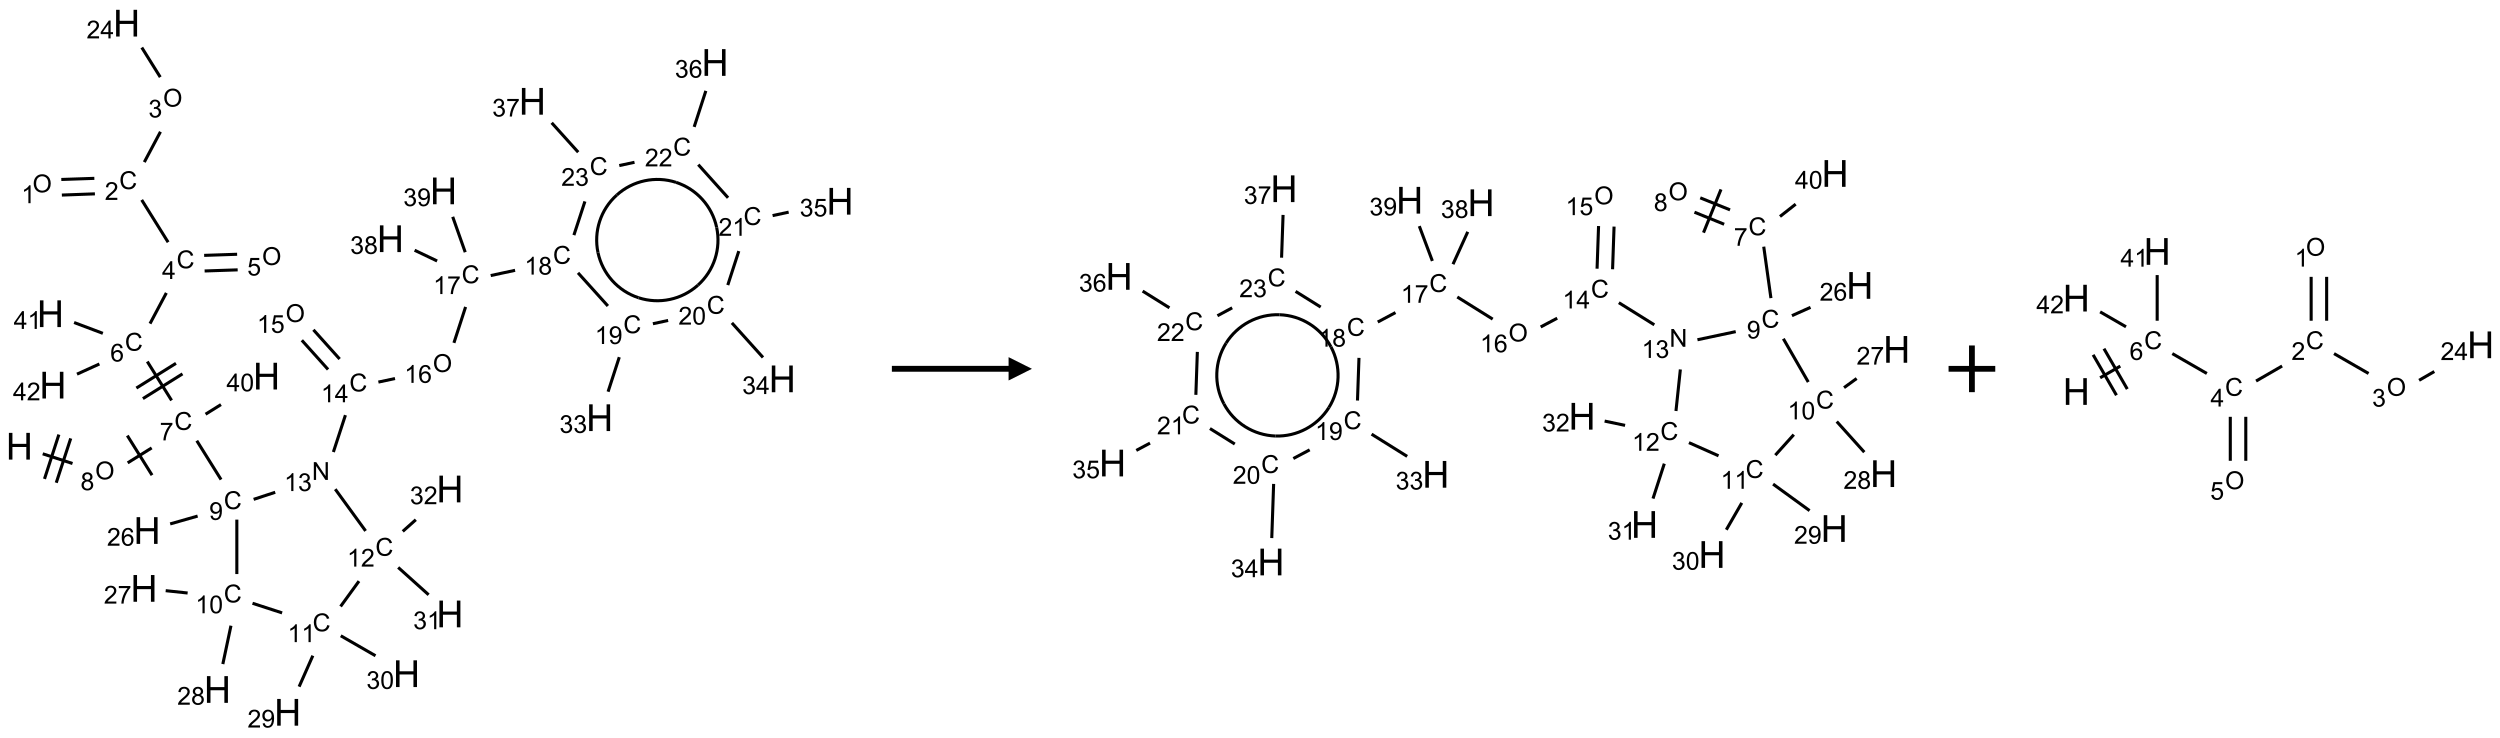 <?xml version="1.0" encoding="UTF-8"?>
<svg xmlns="http://www.w3.org/2000/svg" xmlns:xlink="http://www.w3.org/1999/xlink" width="1071" height="316" viewBox="0 0 1071 316">
<defs>
<g>
<g id="glyph-0-0">
<path d="M 2 0 L 2 -10 L 10 -10 L 10 0 Z M 2.25 -0.25 L 9.75 -0.25 L 9.75 -9.75 L 2.25 -9.75 Z M 2.25 -0.25 "/>
</g>
<g id="glyph-0-1">
<path d="M 1.281 0 L 1.281 -11.453 L 2.797 -11.453 L 2.797 -6.75 L 8.75 -6.75 L 8.75 -11.453 L 10.266 -11.453 L 10.266 0 L 8.75 0 L 8.75 -5.398 L 2.797 -5.398 L 2.797 0 Z M 1.281 0 "/>
</g>
<g id="glyph-1-0">
<path d="M 1.332 0 L 1.332 -6.668 L 6.668 -6.668 L 6.668 0 Z M 1.5 -0.168 L 6.5 -0.168 L 6.5 -6.5 L 1.5 -6.5 Z M 1.5 -0.168 "/>
</g>
<g id="glyph-1-1">
<path d="M 0.516 -3.719 C 0.516 -4.984 0.855 -5.977 1.535 -6.695 C 2.215 -7.414 3.094 -7.77 4.172 -7.77 C 4.875 -7.77 5.512 -7.602 6.078 -7.266 C 6.645 -6.93 7.074 -6.461 7.371 -5.855 C 7.668 -5.254 7.816 -4.57 7.816 -3.809 C 7.816 -3.035 7.66 -2.34 7.348 -1.73 C 7.035 -1.117 6.594 -0.656 6.02 -0.34 C 5.449 -0.027 4.828 0.129 4.168 0.129 C 3.449 0.129 2.805 -0.043 2.238 -0.391 C 1.672 -0.738 1.246 -1.211 0.953 -1.812 C 0.66 -2.414 0.516 -3.047 0.516 -3.719 Z M 1.559 -3.703 C 1.559 -2.781 1.805 -2.059 2.301 -1.527 C 2.793 -1 3.414 -0.734 4.16 -0.734 C 4.922 -0.734 5.547 -1 6.039 -1.535 C 6.531 -2.07 6.777 -2.828 6.777 -3.812 C 6.777 -4.434 6.672 -4.977 6.461 -5.441 C 6.25 -5.902 5.945 -6.262 5.539 -6.52 C 5.133 -6.773 4.68 -6.902 4.176 -6.902 C 3.461 -6.902 2.848 -6.656 2.332 -6.164 C 1.816 -5.672 1.559 -4.852 1.559 -3.703 Z M 1.559 -3.703 "/>
</g>
<g id="glyph-1-2">
<path d="M 1.887 -4.141 C 1.496 -4.281 1.207 -4.484 1.02 -4.75 C 0.832 -5.016 0.738 -5.328 0.738 -5.699 C 0.738 -6.254 0.938 -6.719 1.34 -7.098 C 1.738 -7.477 2.27 -7.668 2.934 -7.668 C 3.598 -7.668 4.137 -7.473 4.543 -7.086 C 4.949 -6.699 5.152 -6.227 5.152 -5.672 C 5.152 -5.316 5.059 -5.008 4.871 -4.746 C 4.688 -4.484 4.406 -4.281 4.027 -4.141 C 4.496 -3.988 4.852 -3.742 5.098 -3.402 C 5.34 -3.062 5.465 -2.656 5.465 -2.184 C 5.465 -1.531 5.234 -0.98 4.77 -0.535 C 4.309 -0.09 3.703 0.129 2.949 0.129 C 2.195 0.129 1.586 -0.094 1.125 -0.539 C 0.664 -0.984 0.434 -1.543 0.434 -2.207 C 0.434 -2.703 0.559 -3.121 0.809 -3.457 C 1.062 -3.793 1.422 -4.02 1.887 -4.141 Z M 1.699 -5.73 C 1.699 -5.367 1.812 -5.074 2.047 -4.844 C 2.281 -4.613 2.582 -4.5 2.953 -4.5 C 3.312 -4.5 3.609 -4.613 3.84 -4.84 C 4.07 -5.066 4.188 -5.348 4.188 -5.676 C 4.188 -6.02 4.07 -6.309 3.832 -6.543 C 3.594 -6.777 3.297 -6.895 2.941 -6.895 C 2.586 -6.895 2.289 -6.781 2.051 -6.551 C 1.816 -6.324 1.699 -6.047 1.699 -5.73 Z M 1.395 -2.203 C 1.395 -1.938 1.461 -1.676 1.586 -1.426 C 1.711 -1.176 1.902 -0.984 2.152 -0.848 C 2.402 -0.711 2.672 -0.641 2.957 -0.641 C 3.406 -0.641 3.777 -0.785 4.066 -1.074 C 4.359 -1.363 4.504 -1.727 4.504 -2.172 C 4.504 -2.625 4.355 -2.996 4.055 -3.293 C 3.754 -3.586 3.379 -3.734 2.926 -3.734 C 2.484 -3.734 2.121 -3.59 1.832 -3.297 C 1.543 -3.004 1.395 -2.641 1.395 -2.203 Z M 1.395 -2.203 "/>
</g>
<g id="glyph-1-3">
<path d="M 6.27 -2.676 L 7.281 -2.422 C 7.07 -1.594 6.688 -0.961 6.137 -0.523 C 5.586 -0.086 4.914 0.129 4.121 0.129 C 3.297 0.129 2.629 -0.039 2.113 -0.371 C 1.598 -0.707 1.203 -1.191 0.934 -1.828 C 0.664 -2.465 0.531 -3.145 0.531 -3.875 C 0.531 -4.672 0.684 -5.363 0.988 -5.957 C 1.293 -6.547 1.723 -6.996 2.285 -7.305 C 2.844 -7.613 3.461 -7.766 4.137 -7.766 C 4.898 -7.766 5.543 -7.57 6.062 -7.184 C 6.582 -6.793 6.945 -6.246 7.152 -5.543 L 6.156 -5.309 C 5.98 -5.863 5.723 -6.266 5.387 -6.52 C 5.051 -6.773 4.625 -6.902 4.113 -6.902 C 3.527 -6.902 3.039 -6.762 2.645 -6.48 C 2.25 -6.199 1.973 -5.82 1.812 -5.348 C 1.652 -4.871 1.574 -4.383 1.574 -3.879 C 1.574 -3.23 1.668 -2.664 1.855 -2.18 C 2.047 -1.695 2.34 -1.332 2.738 -1.094 C 3.137 -0.855 3.57 -0.734 4.035 -0.734 C 4.602 -0.734 5.082 -0.898 5.473 -1.223 C 5.867 -1.551 6.133 -2.035 6.27 -2.676 Z M 6.27 -2.676 "/>
</g>
<g id="glyph-1-4">
<path d="M 0.504 -6.637 L 0.504 -7.535 L 5.449 -7.535 L 5.449 -6.809 C 4.961 -6.289 4.48 -5.602 4.004 -4.746 C 3.527 -3.887 3.156 -3.004 2.895 -2.098 C 2.707 -1.461 2.59 -0.762 2.535 0 L 1.574 0 C 1.582 -0.602 1.703 -1.328 1.926 -2.176 C 2.152 -3.027 2.477 -3.848 2.898 -4.637 C 3.32 -5.426 3.77 -6.094 4.246 -6.637 Z M 0.504 -6.637 "/>
</g>
<g id="glyph-1-5">
<path d="M 5.309 -5.766 L 4.375 -5.691 C 4.293 -6.059 4.172 -6.328 4.02 -6.496 C 3.766 -6.762 3.453 -6.895 3.082 -6.895 C 2.785 -6.895 2.523 -6.812 2.297 -6.645 C 2 -6.43 1.77 -6.117 1.598 -5.703 C 1.43 -5.289 1.34 -4.703 1.332 -3.938 C 1.559 -4.281 1.836 -4.535 2.16 -4.703 C 2.488 -4.871 2.828 -4.953 3.188 -4.953 C 3.812 -4.953 4.344 -4.723 4.785 -4.262 C 5.223 -3.801 5.441 -3.207 5.441 -2.48 C 5.441 -2 5.34 -1.555 5.133 -1.145 C 4.926 -0.73 4.641 -0.418 4.281 -0.199 C 3.922 0.02 3.512 0.129 3.051 0.129 C 2.27 0.129 1.633 -0.156 1.141 -0.73 C 0.648 -1.305 0.402 -2.254 0.402 -3.574 C 0.402 -5.051 0.672 -6.121 1.219 -6.793 C 1.695 -7.375 2.336 -7.668 3.141 -7.668 C 3.742 -7.668 4.234 -7.5 4.617 -7.16 C 5 -6.824 5.23 -6.359 5.309 -5.766 Z M 1.48 -2.473 C 1.48 -2.152 1.547 -1.844 1.684 -1.547 C 1.82 -1.25 2.016 -1.027 2.262 -0.871 C 2.508 -0.719 2.766 -0.641 3.035 -0.641 C 3.434 -0.641 3.773 -0.801 4.059 -1.121 C 4.344 -1.441 4.484 -1.875 4.484 -2.422 C 4.484 -2.949 4.344 -3.367 4.062 -3.668 C 3.781 -3.973 3.426 -4.125 3 -4.125 C 2.578 -4.125 2.219 -3.973 1.922 -3.668 C 1.625 -3.363 1.48 -2.969 1.48 -2.473 Z M 1.48 -2.473 "/>
</g>
<g id="glyph-1-6">
<path d="M 3.449 0 L 3.449 -1.828 L 0.137 -1.828 L 0.137 -2.688 L 3.621 -7.637 L 4.387 -7.637 L 4.387 -2.688 L 5.418 -2.688 L 5.418 -1.828 L 4.387 -1.828 L 4.387 0 Z M 3.449 -2.688 L 3.449 -6.129 L 1.059 -2.688 Z M 3.449 -2.688 "/>
</g>
<g id="glyph-1-7">
<path d="M 5.371 -0.902 L 5.371 0 L 0.324 0 C 0.316 -0.227 0.352 -0.441 0.434 -0.652 C 0.562 -0.996 0.766 -1.332 1.051 -1.668 C 1.332 -2 1.742 -2.387 2.277 -2.824 C 3.105 -3.504 3.668 -4.043 3.957 -4.441 C 4.25 -4.84 4.395 -5.215 4.395 -5.566 C 4.395 -5.938 4.262 -6.254 3.996 -6.508 C 3.73 -6.762 3.387 -6.891 2.957 -6.891 C 2.508 -6.891 2.145 -6.754 1.875 -6.484 C 1.605 -6.215 1.469 -5.84 1.465 -5.359 L 0.5 -5.457 C 0.566 -6.176 0.812 -6.727 1.246 -7.102 C 1.676 -7.477 2.254 -7.668 2.98 -7.668 C 3.711 -7.668 4.293 -7.465 4.719 -7.059 C 5.145 -6.652 5.359 -6.148 5.359 -5.547 C 5.359 -5.242 5.297 -4.941 5.172 -4.645 C 5.047 -4.352 4.84 -4.039 4.551 -3.715 C 4.262 -3.387 3.777 -2.938 3.105 -2.371 C 2.543 -1.898 2.18 -1.578 2.02 -1.41 C 1.859 -1.242 1.73 -1.07 1.625 -0.902 Z M 5.371 -0.902 "/>
</g>
<g id="glyph-1-8">
<path d="M 3.973 0 L 3.035 0 L 3.035 -5.973 C 2.809 -5.758 2.516 -5.543 2.148 -5.328 C 1.781 -5.113 1.453 -4.953 1.16 -4.844 L 1.16 -5.75 C 1.684 -5.996 2.145 -6.297 2.535 -6.645 C 2.93 -6.996 3.207 -7.336 3.371 -7.668 L 3.973 -7.668 Z M 3.973 0 "/>
</g>
<g id="glyph-1-9">
<path d="M 0.449 -2.016 L 1.387 -2.141 C 1.492 -1.609 1.676 -1.227 1.934 -0.992 C 2.191 -0.758 2.508 -0.641 2.879 -0.641 C 3.32 -0.641 3.695 -0.793 3.996 -1.098 C 4.301 -1.402 4.453 -1.781 4.453 -2.234 C 4.453 -2.664 4.312 -3.02 4.031 -3.301 C 3.75 -3.578 3.391 -3.719 2.957 -3.719 C 2.781 -3.719 2.562 -3.684 2.297 -3.613 L 2.402 -4.438 C 2.465 -4.43 2.516 -4.426 2.551 -4.426 C 2.949 -4.426 3.312 -4.531 3.629 -4.738 C 3.949 -4.949 4.109 -5.27 4.109 -5.703 C 4.109 -6.047 3.992 -6.332 3.762 -6.559 C 3.527 -6.785 3.227 -6.895 2.859 -6.895 C 2.496 -6.895 2.191 -6.781 1.949 -6.551 C 1.707 -6.324 1.547 -5.98 1.48 -5.52 L 0.543 -5.688 C 0.656 -6.316 0.918 -6.805 1.324 -7.148 C 1.73 -7.492 2.234 -7.668 2.84 -7.668 C 3.254 -7.668 3.641 -7.578 3.988 -7.398 C 4.34 -7.219 4.609 -6.977 4.793 -6.668 C 4.98 -6.359 5.074 -6.031 5.074 -5.684 C 5.074 -5.352 4.984 -5.051 4.809 -4.781 C 4.629 -4.512 4.367 -4.297 4.02 -4.137 C 4.473 -4.031 4.824 -3.816 5.074 -3.488 C 5.324 -3.16 5.449 -2.75 5.449 -2.254 C 5.449 -1.59 5.203 -1.023 4.719 -0.559 C 4.234 -0.098 3.617 0.137 2.875 0.137 C 2.203 0.137 1.648 -0.062 1.207 -0.465 C 0.762 -0.863 0.512 -1.379 0.449 -2.016 Z M 0.449 -2.016 "/>
</g>
<g id="glyph-1-10">
<path d="M 0.441 -2 L 1.426 -2.082 C 1.5 -1.605 1.668 -1.242 1.934 -1.004 C 2.199 -0.762 2.52 -0.641 2.895 -0.641 C 3.348 -0.641 3.73 -0.812 4.043 -1.152 C 4.355 -1.492 4.512 -1.941 4.512 -2.504 C 4.512 -3.039 4.359 -3.461 4.059 -3.77 C 3.758 -4.078 3.367 -4.234 2.879 -4.234 C 2.578 -4.234 2.305 -4.164 2.062 -4.027 C 1.82 -3.891 1.629 -3.715 1.488 -3.496 L 0.609 -3.609 L 1.348 -7.531 L 5.145 -7.531 L 5.145 -6.637 L 2.098 -6.637 L 1.688 -4.582 C 2.145 -4.902 2.625 -5.062 3.129 -5.062 C 3.797 -5.062 4.359 -4.832 4.816 -4.371 C 5.277 -3.91 5.504 -3.312 5.504 -2.59 C 5.504 -1.898 5.305 -1.301 4.902 -0.797 C 4.41 -0.18 3.742 0.129 2.895 0.129 C 2.199 0.129 1.633 -0.062 1.195 -0.453 C 0.758 -0.844 0.504 -1.359 0.441 -2 Z M 0.441 -2 "/>
</g>
<g id="glyph-1-11">
<path d="M 0.582 -1.766 L 1.484 -1.848 C 1.562 -1.426 1.707 -1.117 1.922 -0.926 C 2.137 -0.734 2.414 -0.641 2.75 -0.641 C 3.039 -0.641 3.289 -0.707 3.508 -0.84 C 3.727 -0.973 3.902 -1.148 4.043 -1.367 C 4.18 -1.586 4.297 -1.887 4.391 -2.262 C 4.484 -2.637 4.531 -3.016 4.531 -3.406 C 4.531 -3.449 4.531 -3.512 4.527 -3.594 C 4.34 -3.297 4.082 -3.055 3.758 -2.867 C 3.434 -2.68 3.082 -2.59 2.703 -2.59 C 2.07 -2.59 1.535 -2.816 1.098 -3.277 C 0.66 -3.734 0.441 -4.34 0.441 -5.09 C 0.441 -5.863 0.672 -6.484 1.129 -6.957 C 1.586 -7.43 2.156 -7.668 2.844 -7.668 C 3.34 -7.668 3.793 -7.531 4.207 -7.266 C 4.617 -7 4.93 -6.617 5.145 -6.121 C 5.355 -5.629 5.465 -4.91 5.465 -3.973 C 5.465 -2.996 5.359 -2.223 5.145 -1.645 C 4.934 -1.066 4.617 -0.625 4.199 -0.324 C 3.781 -0.02 3.293 0.129 2.73 0.129 C 2.133 0.129 1.645 -0.035 1.266 -0.367 C 0.887 -0.699 0.66 -1.164 0.582 -1.766 Z M 4.422 -5.137 C 4.422 -5.676 4.277 -6.102 3.992 -6.418 C 3.707 -6.734 3.359 -6.891 2.957 -6.891 C 2.543 -6.891 2.18 -6.719 1.871 -6.379 C 1.562 -6.039 1.406 -5.598 1.406 -5.059 C 1.406 -4.57 1.555 -4.176 1.848 -3.871 C 2.141 -3.566 2.5 -3.418 2.934 -3.418 C 3.367 -3.418 3.723 -3.57 4.004 -3.871 C 4.281 -4.176 4.422 -4.598 4.422 -5.137 Z M 4.422 -5.137 "/>
</g>
<g id="glyph-1-12">
<path d="M 0.441 -3.766 C 0.441 -4.668 0.535 -5.395 0.723 -5.945 C 0.906 -6.496 1.184 -6.922 1.551 -7.219 C 1.918 -7.516 2.375 -7.668 2.934 -7.668 C 3.344 -7.668 3.703 -7.586 4.012 -7.418 C 4.32 -7.254 4.574 -7.016 4.777 -6.707 C 4.977 -6.395 5.137 -6.016 5.25 -5.57 C 5.363 -5.125 5.422 -4.523 5.422 -3.766 C 5.422 -2.871 5.328 -2.148 5.145 -1.598 C 4.961 -1.047 4.688 -0.621 4.32 -0.32 C 3.953 -0.02 3.492 0.129 2.934 0.129 C 2.195 0.129 1.617 -0.133 1.199 -0.66 C 0.695 -1.297 0.441 -2.332 0.441 -3.766 Z M 1.406 -3.766 C 1.406 -2.512 1.555 -1.68 1.848 -1.262 C 2.141 -0.848 2.5 -0.641 2.934 -0.641 C 3.363 -0.641 3.727 -0.848 4.02 -1.266 C 4.312 -1.684 4.457 -2.516 4.457 -3.766 C 4.457 -5.023 4.312 -5.859 4.02 -6.27 C 3.727 -6.684 3.359 -6.891 2.922 -6.891 C 2.492 -6.891 2.148 -6.707 1.891 -6.344 C 1.566 -5.879 1.406 -5.02 1.406 -3.766 Z M 1.406 -3.766 "/>
</g>
<g id="glyph-1-13">
<path d="M 0.812 0 L 0.812 -7.637 L 1.848 -7.637 L 5.859 -1.641 L 5.859 -7.637 L 6.828 -7.637 L 6.828 0 L 5.793 0 L 1.781 -6 L 1.781 0 Z M 0.812 0 "/>
</g>
</g>
</defs>
<path fill="none" stroke-width="0.033" stroke-linecap="butt" stroke-linejoin="miter" stroke="rgb(0%, 0%, 0%)" stroke-opacity="1" stroke-miterlimit="10" d="M 0.25 4.612 L 0.569 4.716 " transform="matrix(40, 0, 0, 40, 8.301, 9.926)"/>
<path fill="none" stroke-width="0.033" stroke-linecap="butt" stroke-linejoin="miter" stroke="rgb(0%, 0%, 0%)" stroke-opacity="1" stroke-miterlimit="10" d="M 0.395 4.922 L 0.55 4.447 " transform="matrix(40, 0, 0, 40, 8.301, 9.926)"/>
<path fill="none" stroke-width="0.033" stroke-linecap="butt" stroke-linejoin="miter" stroke="rgb(0%, 0%, 0%)" stroke-opacity="1" stroke-miterlimit="10" d="M 0.269 4.881 L 0.423 4.406 " transform="matrix(40, 0, 0, 40, 8.301, 9.926)"/>
<path fill="none" stroke-width="0.033" stroke-linecap="butt" stroke-linejoin="miter" stroke="rgb(0%, 0%, 0%)" stroke-opacity="1" stroke-miterlimit="10" d="M 1.16 4.709 L 1.417 4.549 " transform="matrix(40, 0, 0, 40, 8.301, 9.926)"/>
<path fill="none" stroke-width="0.033" stroke-linecap="butt" stroke-linejoin="miter" stroke="rgb(0%, 0%, 0%)" stroke-opacity="1" stroke-miterlimit="10" d="M 1.421 4.841 L 1.156 4.417 " transform="matrix(40, 0, 0, 40, 8.301, 9.926)"/>
<path fill="none" stroke-width="0.033" stroke-linecap="butt" stroke-linejoin="miter" stroke="rgb(0%, 0%, 0%)" stroke-opacity="1" stroke-miterlimit="10" d="M 1.63 4.04 L 1.37 3.624 " transform="matrix(40, 0, 0, 40, 8.301, 9.926)"/>
<path fill="none" stroke-width="0.033" stroke-linecap="butt" stroke-linejoin="miter" stroke="rgb(0%, 0%, 0%)" stroke-opacity="1" stroke-miterlimit="10" d="M 1.677 3.643 L 1.253 3.908 " transform="matrix(40, 0, 0, 40, 8.301, 9.926)"/>
<path fill="none" stroke-width="0.033" stroke-linecap="butt" stroke-linejoin="miter" stroke="rgb(0%, 0%, 0%)" stroke-opacity="1" stroke-miterlimit="10" d="M 1.747 3.756 L 1.323 4.021 " transform="matrix(40, 0, 0, 40, 8.301, 9.926)"/>
<path fill="none" stroke-width="0.033" stroke-linecap="butt" stroke-linejoin="miter" stroke="rgb(0%, 0%, 0%)" stroke-opacity="1" stroke-miterlimit="10" d="M 1.399 3.218 L 1.574 2.889 " transform="matrix(40, 0, 0, 40, 8.301, 9.926)"/>
<path fill="none" stroke-width="0.033" stroke-linecap="butt" stroke-linejoin="miter" stroke="rgb(0%, 0%, 0%)" stroke-opacity="1" stroke-miterlimit="10" d="M 1.593 2.346 L 1.31 1.893 " transform="matrix(40, 0, 0, 40, 8.301, 9.926)"/>
<path fill="none" stroke-width="0.033" stroke-linecap="butt" stroke-linejoin="miter" stroke="rgb(0%, 0%, 0%)" stroke-opacity="1" stroke-miterlimit="10" d="M 0.803 1.662 L 0.449 1.674 " transform="matrix(40, 0, 0, 40, 8.301, 9.926)"/>
<path fill="none" stroke-width="0.033" stroke-linecap="butt" stroke-linejoin="miter" stroke="rgb(0%, 0%, 0%)" stroke-opacity="1" stroke-miterlimit="10" d="M 0.809 1.828 L 0.455 1.841 " transform="matrix(40, 0, 0, 40, 8.301, 9.926)"/>
<path fill="none" stroke-width="0.033" stroke-linecap="butt" stroke-linejoin="miter" stroke="rgb(0%, 0%, 0%)" stroke-opacity="1" stroke-miterlimit="10" d="M 1.338 1.488 L 1.511 1.163 " transform="matrix(40, 0, 0, 40, 8.301, 9.926)"/>
<path fill="none" stroke-width="0.033" stroke-linecap="butt" stroke-linejoin="miter" stroke="rgb(0%, 0%, 0%)" stroke-opacity="1" stroke-miterlimit="10" d="M 1.509 0.578 L 1.311 0.261 " transform="matrix(40, 0, 0, 40, 8.301, 9.926)"/>
<path fill="none" stroke-width="0.033" stroke-linecap="butt" stroke-linejoin="miter" stroke="rgb(0%, 0%, 0%)" stroke-opacity="1" stroke-miterlimit="10" d="M 1.984 2.654 L 2.338 2.642 " transform="matrix(40, 0, 0, 40, 8.301, 9.926)"/>
<path fill="none" stroke-width="0.033" stroke-linecap="butt" stroke-linejoin="miter" stroke="rgb(0%, 0%, 0%)" stroke-opacity="1" stroke-miterlimit="10" d="M 1.979 2.487 L 2.332 2.475 " transform="matrix(40, 0, 0, 40, 8.301, 9.926)"/>
<path fill="none" stroke-width="0.033" stroke-linecap="butt" stroke-linejoin="miter" stroke="rgb(0%, 0%, 0%)" stroke-opacity="1" stroke-miterlimit="10" d="M 0.894 3.322 L 0.586 3.206 " transform="matrix(40, 0, 0, 40, 8.301, 9.926)"/>
<path fill="none" stroke-width="0.033" stroke-linecap="butt" stroke-linejoin="miter" stroke="rgb(0%, 0%, 0%)" stroke-opacity="1" stroke-miterlimit="10" d="M 0.857 3.65 L 0.617 3.759 " transform="matrix(40, 0, 0, 40, 8.301, 9.926)"/>
<path fill="none" stroke-width="0.033" stroke-linecap="butt" stroke-linejoin="miter" stroke="rgb(0%, 0%, 0%)" stroke-opacity="1" stroke-miterlimit="10" d="M 1.9 4.472 L 2.16 4.888 " transform="matrix(40, 0, 0, 40, 8.301, 9.926)"/>
<path fill="none" stroke-width="0.033" stroke-linecap="butt" stroke-linejoin="miter" stroke="rgb(0%, 0%, 0%)" stroke-opacity="1" stroke-miterlimit="10" d="M 1.909 5.279 L 1.615 5.363 " transform="matrix(40, 0, 0, 40, 8.301, 9.926)"/>
<path fill="none" stroke-width="0.033" stroke-linecap="butt" stroke-linejoin="miter" stroke="rgb(0%, 0%, 0%)" stroke-opacity="1" stroke-miterlimit="10" d="M 2.329 5.317 L 2.329 5.9 " transform="matrix(40, 0, 0, 40, 8.301, 9.926)"/>
<path fill="none" stroke-width="0.033" stroke-linecap="butt" stroke-linejoin="miter" stroke="rgb(0%, 0%, 0%)" stroke-opacity="1" stroke-miterlimit="10" d="M 1.802 6.103 L 1.567 6.078 " transform="matrix(40, 0, 0, 40, 8.301, 9.926)"/>
<path fill="none" stroke-width="0.033" stroke-linecap="butt" stroke-linejoin="miter" stroke="rgb(0%, 0%, 0%)" stroke-opacity="1" stroke-miterlimit="10" d="M 2.266 6.453 L 2.179 6.864 " transform="matrix(40, 0, 0, 40, 8.301, 9.926)"/>
<path fill="none" stroke-width="0.033" stroke-linecap="butt" stroke-linejoin="miter" stroke="rgb(0%, 0%, 0%)" stroke-opacity="1" stroke-miterlimit="10" d="M 2.497 6.213 L 2.814 6.316 " transform="matrix(40, 0, 0, 40, 8.301, 9.926)"/>
<path fill="none" stroke-width="0.033" stroke-linecap="butt" stroke-linejoin="miter" stroke="rgb(0%, 0%, 0%)" stroke-opacity="1" stroke-miterlimit="10" d="M 3.143 6.774 L 2.996 7.106 " transform="matrix(40, 0, 0, 40, 8.301, 9.926)"/>
<path fill="none" stroke-width="0.033" stroke-linecap="butt" stroke-linejoin="miter" stroke="rgb(0%, 0%, 0%)" stroke-opacity="1" stroke-miterlimit="10" d="M 3.442 6.561 L 3.814 6.775 " transform="matrix(40, 0, 0, 40, 8.301, 9.926)"/>
<path fill="none" stroke-width="0.033" stroke-linecap="butt" stroke-linejoin="miter" stroke="rgb(0%, 0%, 0%)" stroke-opacity="1" stroke-miterlimit="10" d="M 3.44 6.247 L 3.637 5.976 " transform="matrix(40, 0, 0, 40, 8.301, 9.926)"/>
<path fill="none" stroke-width="0.033" stroke-linecap="butt" stroke-linejoin="miter" stroke="rgb(0%, 0%, 0%)" stroke-opacity="1" stroke-miterlimit="10" d="M 4.057 5.829 L 4.383 6.122 " transform="matrix(40, 0, 0, 40, 8.301, 9.926)"/>
<path fill="none" stroke-width="0.033" stroke-linecap="butt" stroke-linejoin="miter" stroke="rgb(0%, 0%, 0%)" stroke-opacity="1" stroke-miterlimit="10" d="M 4.106 5.443 L 4.246 5.318 " transform="matrix(40, 0, 0, 40, 8.301, 9.926)"/>
<path fill="none" stroke-width="0.033" stroke-linecap="butt" stroke-linejoin="miter" stroke="rgb(0%, 0%, 0%)" stroke-opacity="1" stroke-miterlimit="10" d="M 3.708 5.438 L 3.383 4.991 " transform="matrix(40, 0, 0, 40, 8.301, 9.926)"/>
<path fill="none" stroke-width="0.033" stroke-linecap="butt" stroke-linejoin="miter" stroke="rgb(0%, 0%, 0%)" stroke-opacity="1" stroke-miterlimit="10" d="M 2.74 5.024 L 2.509 5.1 " transform="matrix(40, 0, 0, 40, 8.301, 9.926)"/>
<path fill="none" stroke-width="0.033" stroke-linecap="butt" stroke-linejoin="miter" stroke="rgb(0%, 0%, 0%)" stroke-opacity="1" stroke-miterlimit="10" d="M 3.363 4.593 L 3.492 4.198 " transform="matrix(40, 0, 0, 40, 8.301, 9.926)"/>
<path fill="none" stroke-width="0.033" stroke-linecap="butt" stroke-linejoin="miter" stroke="rgb(0%, 0%, 0%)" stroke-opacity="1" stroke-miterlimit="10" d="M 3.43 3.597 L 3.149 3.284 " transform="matrix(40, 0, 0, 40, 8.301, 9.926)"/>
<path fill="none" stroke-width="0.033" stroke-linecap="butt" stroke-linejoin="miter" stroke="rgb(0%, 0%, 0%)" stroke-opacity="1" stroke-miterlimit="10" d="M 3.306 3.709 L 3.025 3.396 " transform="matrix(40, 0, 0, 40, 8.301, 9.926)"/>
<path fill="none" stroke-width="0.033" stroke-linecap="butt" stroke-linejoin="miter" stroke="rgb(0%, 0%, 0%)" stroke-opacity="1" stroke-miterlimit="10" d="M 3.845 3.844 L 4.023 3.806 " transform="matrix(40, 0, 0, 40, 8.301, 9.926)"/>
<path fill="none" stroke-width="0.033" stroke-linecap="butt" stroke-linejoin="miter" stroke="rgb(0%, 0%, 0%)" stroke-opacity="1" stroke-miterlimit="10" d="M 4.654 3.424 L 4.779 3.039 " transform="matrix(40, 0, 0, 40, 8.301, 9.926)"/>
<path fill="none" stroke-width="0.033" stroke-linecap="butt" stroke-linejoin="miter" stroke="rgb(0%, 0%, 0%)" stroke-opacity="1" stroke-miterlimit="10" d="M 5.048 2.703 L 5.309 2.647 " transform="matrix(40, 0, 0, 40, 8.301, 9.926)"/>
<path fill="none" stroke-width="0.033" stroke-linecap="butt" stroke-linejoin="miter" stroke="rgb(0%, 0%, 0%)" stroke-opacity="1" stroke-miterlimit="10" d="M 5.983 2.674 L 6.303 3.029 " transform="matrix(40, 0, 0, 40, 8.301, 9.926)"/>
<path fill="none" stroke-width="0.033" stroke-linecap="butt" stroke-linejoin="miter" stroke="rgb(0%, 0%, 0%)" stroke-opacity="1" stroke-miterlimit="10" d="M 6.425 3.577 L 6.305 3.947 " transform="matrix(40, 0, 0, 40, 8.301, 9.926)"/>
<path fill="none" stroke-width="0.033" stroke-linecap="butt" stroke-linejoin="miter" stroke="rgb(0%, 0%, 0%)" stroke-opacity="1" stroke-miterlimit="10" d="M 6.785 3.219 L 6.948 3.184 " transform="matrix(40, 0, 0, 40, 8.301, 9.926)"/>
<path fill="none" stroke-width="0.033" stroke-linecap="butt" stroke-linejoin="miter" stroke="rgb(0%, 0%, 0%)" stroke-opacity="1" stroke-miterlimit="10" d="M 7.631 3.21 L 7.964 3.58 " transform="matrix(40, 0, 0, 40, 8.301, 9.926)"/>
<path fill="none" stroke-width="0.033" stroke-linecap="butt" stroke-linejoin="miter" stroke="rgb(0%, 0%, 0%)" stroke-opacity="1" stroke-miterlimit="10" d="M 7.587 2.805 L 7.705 2.441 " transform="matrix(40, 0, 0, 40, 8.301, 9.926)"/>
<path fill="none" stroke-width="0.033" stroke-linecap="butt" stroke-linejoin="miter" stroke="rgb(0%, 0%, 0%)" stroke-opacity="1" stroke-miterlimit="10" d="M 8.067 2.061 L 8.239 2.024 " transform="matrix(40, 0, 0, 40, 8.301, 9.926)"/>
<path fill="none" stroke-width="0.033" stroke-linecap="butt" stroke-linejoin="miter" stroke="rgb(0%, 0%, 0%)" stroke-opacity="1" stroke-miterlimit="10" d="M 7.59 1.87 L 7.271 1.515 " transform="matrix(40, 0, 0, 40, 8.301, 9.926)"/>
<path fill="none" stroke-width="0.033" stroke-linecap="butt" stroke-linejoin="miter" stroke="rgb(0%, 0%, 0%)" stroke-opacity="1" stroke-miterlimit="10" d="M 7.227 1.111 L 7.352 0.725 " transform="matrix(40, 0, 0, 40, 8.301, 9.926)"/>
<path fill="none" stroke-width="0.033" stroke-linecap="butt" stroke-linejoin="miter" stroke="rgb(0%, 0%, 0%)" stroke-opacity="1" stroke-miterlimit="10" d="M 6.588 1.49 L 6.425 1.525 " transform="matrix(40, 0, 0, 40, 8.301, 9.926)"/>
<path fill="none" stroke-width="0.033" stroke-linecap="butt" stroke-linejoin="miter" stroke="rgb(0%, 0%, 0%)" stroke-opacity="1" stroke-miterlimit="10" d="M 6.057 1.909 L 5.939 2.27 " transform="matrix(40, 0, 0, 40, 8.301, 9.926)"/>
<path fill="none" stroke-width="0.033" stroke-linecap="butt" stroke-linejoin="miter" stroke="rgb(0%, 0%, 0%)" stroke-opacity="1" stroke-miterlimit="10" d="M 5.985 1.382 L 5.701 1.067 " transform="matrix(40, 0, 0, 40, 8.301, 9.926)"/>
<path fill="none" stroke-width="0.033" stroke-linecap="butt" stroke-linejoin="miter" stroke="rgb(0%, 0%, 0%)" stroke-opacity="1" stroke-miterlimit="10" d="M 4.474 2.547 L 4.233 2.432 " transform="matrix(40, 0, 0, 40, 8.301, 9.926)"/>
<path fill="none" stroke-width="0.033" stroke-linecap="butt" stroke-linejoin="miter" stroke="rgb(0%, 0%, 0%)" stroke-opacity="1" stroke-miterlimit="10" d="M 4.775 2.453 L 4.641 2.074 " transform="matrix(40, 0, 0, 40, 8.301, 9.926)"/>
<path fill="none" stroke-width="0.033" stroke-linecap="butt" stroke-linejoin="miter" stroke="rgb(0%, 0%, 0%)" stroke-opacity="1" stroke-miterlimit="10" d="M 1.994 4.188 L 2.159 4.085 " transform="matrix(40, 0, 0, 40, 8.301, 9.926)"/>
<path fill="none" stroke-width="0.033" stroke-linecap="butt" stroke-linejoin="miter" stroke="rgb(0%, 0%, 0%)" stroke-opacity="1" stroke-miterlimit="10" d="M 6.632 2.941 C 6.411 2.869 6.246 2.685 6.197 2.458 " transform="matrix(40, 0, 0, 40, 8.301, 9.926)"/>
<path fill="none" stroke-width="0.033" stroke-linecap="butt" stroke-linejoin="miter" stroke="rgb(0%, 0%, 0%)" stroke-opacity="1" stroke-miterlimit="10" d="M 7.267 2.806 C 7.095 2.961 6.853 3.013 6.632 2.941 " transform="matrix(40, 0, 0, 40, 8.301, 9.926)"/>
<path fill="none" stroke-width="0.033" stroke-linecap="butt" stroke-linejoin="miter" stroke="rgb(0%, 0%, 0%)" stroke-opacity="1" stroke-miterlimit="10" d="M 7.468 2.188 C 7.516 2.415 7.44 2.651 7.267 2.806 " transform="matrix(40, 0, 0, 40, 8.301, 9.926)"/>
<path fill="none" stroke-width="0.033" stroke-linecap="butt" stroke-linejoin="miter" stroke="rgb(0%, 0%, 0%)" stroke-opacity="1" stroke-miterlimit="10" d="M 7.033 1.705 C 7.254 1.777 7.42 1.961 7.468 2.188 " transform="matrix(40, 0, 0, 40, 8.301, 9.926)"/>
<path fill="none" stroke-width="0.033" stroke-linecap="butt" stroke-linejoin="miter" stroke="rgb(0%, 0%, 0%)" stroke-opacity="1" stroke-miterlimit="10" d="M 6.398 1.841 C 6.57 1.685 6.813 1.634 7.033 1.705 " transform="matrix(40, 0, 0, 40, 8.301, 9.926)"/>
<path fill="none" stroke-width="0.033" stroke-linecap="butt" stroke-linejoin="miter" stroke="rgb(0%, 0%, 0%)" stroke-opacity="1" stroke-miterlimit="10" d="M 6.197 2.458 C 6.149 2.231 6.225 1.996 6.398 1.841 " transform="matrix(40, 0, 0, 40, 8.301, 9.926)"/>
<g fill="rgb(0%, 0%, 0%)" fill-opacity="1">
<use xlink:href="#glyph-0-1" x="2.527" y="196.891"/>
</g>
<g fill="rgb(0%, 0%, 0%)" fill-opacity="1">
<use xlink:href="#glyph-1-1" x="40.766" y="205.371"/>
</g>
<g fill="rgb(0%, 0%, 0%)" fill-opacity="1">
<use xlink:href="#glyph-1-2" x="34.484" y="210.004"/>
</g>
<g fill="rgb(0%, 0%, 0%)" fill-opacity="1">
<use xlink:href="#glyph-1-3" x="74.672" y="184.172"/>
</g>
<g fill="rgb(0%, 0%, 0%)" fill-opacity="1">
<use xlink:href="#glyph-1-4" x="68.418" y="188.68"/>
</g>
<g fill="rgb(0%, 0%, 0%)" fill-opacity="1">
<use xlink:href="#glyph-1-3" x="53.477" y="150.25"/>
</g>
<g fill="rgb(0%, 0%, 0%)" fill-opacity="1">
<use xlink:href="#glyph-1-5" x="47.23" y="154.887"/>
</g>
<g fill="rgb(0%, 0%, 0%)" fill-opacity="1">
<use xlink:href="#glyph-1-3" x="75.629" y="114.934"/>
</g>
<g fill="rgb(0%, 0%, 0%)" fill-opacity="1">
<use xlink:href="#glyph-1-6" x="69.41" y="119.535"/>
</g>
<g fill="rgb(0%, 0%, 0%)" fill-opacity="1">
<use xlink:href="#glyph-1-3" x="51.059" y="81.012"/>
</g>
<g fill="rgb(0%, 0%, 0%)" fill-opacity="1">
<use xlink:href="#glyph-1-7" x="44.887" y="85.645"/>
</g>
<g fill="rgb(0%, 0%, 0%)" fill-opacity="1">
<use xlink:href="#glyph-1-1" x="13.922" y="82.41"/>
</g>
<g fill="rgb(0%, 0%, 0%)" fill-opacity="1">
<use xlink:href="#glyph-1-8" x="9.125" y="87.043"/>
</g>
<g fill="rgb(0%, 0%, 0%)" fill-opacity="1">
<use xlink:href="#glyph-1-1" x="69.852" y="45.695"/>
</g>
<g fill="rgb(0%, 0%, 0%)" fill-opacity="1">
<use xlink:href="#glyph-1-9" x="63.586" y="50.328"/>
</g>
<g fill="rgb(0%, 0%, 0%)" fill-opacity="1">
<use xlink:href="#glyph-0-1" x="48.461" y="15.652"/>
</g>
<g fill="rgb(0%, 0%, 0%)" fill-opacity="1">
<use xlink:href="#glyph-1-7" x="37.059" y="16.445"/>
<use xlink:href="#glyph-1-6" x="42.991" y="16.445"/>
</g>
<g fill="rgb(0%, 0%, 0%)" fill-opacity="1">
<use xlink:href="#glyph-1-1" x="112.246" y="113.539"/>
</g>
<g fill="rgb(0%, 0%, 0%)" fill-opacity="1">
<use xlink:href="#glyph-1-10" x="105.922" y="118.039"/>
</g>
<g fill="rgb(0%, 0%, 0%)" fill-opacity="1">
<use xlink:href="#glyph-0-1" x="15.828" y="140.125"/>
</g>
<g fill="rgb(0%, 0%, 0%)" fill-opacity="1">
<use xlink:href="#glyph-1-6" x="5.871" y="140.918"/>
<use xlink:href="#glyph-1-8" x="11.803" y="140.918"/>
</g>
<g fill="rgb(0%, 0%, 0%)" fill-opacity="1">
<use xlink:href="#glyph-0-1" x="16.898" y="170.723"/>
</g>
<g fill="rgb(0%, 0%, 0%)" fill-opacity="1">
<use xlink:href="#glyph-1-6" x="5.543" y="171.512"/>
<use xlink:href="#glyph-1-7" x="11.475" y="171.512"/>
</g>
<g fill="rgb(0%, 0%, 0%)" fill-opacity="1">
<use xlink:href="#glyph-1-3" x="95.867" y="218.094"/>
</g>
<g fill="rgb(0%, 0%, 0%)" fill-opacity="1">
<use xlink:href="#glyph-1-11" x="89.602" y="222.73"/>
</g>
<g fill="rgb(0%, 0%, 0%)" fill-opacity="1">
<use xlink:href="#glyph-0-1" x="57.238" y="233.004"/>
</g>
<g fill="rgb(0%, 0%, 0%)" fill-opacity="1">
<use xlink:href="#glyph-1-7" x="45.812" y="233.793"/>
<use xlink:href="#glyph-1-5" x="51.745" y="233.793"/>
</g>
<g fill="rgb(0%, 0%, 0%)" fill-opacity="1">
<use xlink:href="#glyph-1-3" x="95.867" y="258.094"/>
</g>
<g fill="rgb(0%, 0%, 0%)" fill-opacity="1">
<use xlink:href="#glyph-1-8" x="83.711" y="262.73"/>
<use xlink:href="#glyph-1-12" x="89.643" y="262.73"/>
</g>
<g fill="rgb(0%, 0%, 0%)" fill-opacity="1">
<use xlink:href="#glyph-0-1" x="55.91" y="257.797"/>
</g>
<g fill="rgb(0%, 0%, 0%)" fill-opacity="1">
<use xlink:href="#glyph-1-7" x="44.477" y="258.59"/>
<use xlink:href="#glyph-1-4" x="50.409" y="258.59"/>
</g>
<g fill="rgb(0%, 0%, 0%)" fill-opacity="1">
<use xlink:href="#glyph-0-1" x="87.371" y="301.102"/>
</g>
<g fill="rgb(0%, 0%, 0%)" fill-opacity="1">
<use xlink:href="#glyph-1-7" x="75.926" y="301.895"/>
<use xlink:href="#glyph-1-2" x="81.858" y="301.895"/>
</g>
<g fill="rgb(0%, 0%, 0%)" fill-opacity="1">
<use xlink:href="#glyph-1-3" x="133.91" y="270.453"/>
</g>
<g fill="rgb(0%, 0%, 0%)" fill-opacity="1">
<use xlink:href="#glyph-1-8" x="123.199" y="275.09"/>
<use xlink:href="#glyph-1-8" x="129.132" y="275.09"/>
</g>
<g fill="rgb(0%, 0%, 0%)" fill-opacity="1">
<use xlink:href="#glyph-0-1" x="117.461" y="310.879"/>
</g>
<g fill="rgb(0%, 0%, 0%)" fill-opacity="1">
<use xlink:href="#glyph-1-7" x="106.016" y="311.672"/>
<use xlink:href="#glyph-1-11" x="111.948" y="311.672"/>
</g>
<g fill="rgb(0%, 0%, 0%)" fill-opacity="1">
<use xlink:href="#glyph-0-1" x="168.371" y="294.336"/>
</g>
<g fill="rgb(0%, 0%, 0%)" fill-opacity="1">
<use xlink:href="#glyph-1-9" x="156.965" y="295.129"/>
<use xlink:href="#glyph-1-12" x="162.897" y="295.129"/>
</g>
<g fill="rgb(0%, 0%, 0%)" fill-opacity="1">
<use xlink:href="#glyph-1-3" x="160.797" y="238.094"/>
</g>
<g fill="rgb(0%, 0%, 0%)" fill-opacity="1">
<use xlink:href="#glyph-1-8" x="148.691" y="242.73"/>
<use xlink:href="#glyph-1-7" x="154.624" y="242.73"/>
</g>
<g fill="rgb(0%, 0%, 0%)" fill-opacity="1">
<use xlink:href="#glyph-0-1" x="186.969" y="268.742"/>
</g>
<g fill="rgb(0%, 0%, 0%)" fill-opacity="1">
<use xlink:href="#glyph-1-9" x="177.008" y="269.535"/>
<use xlink:href="#glyph-1-8" x="182.94" y="269.535"/>
</g>
<g fill="rgb(0%, 0%, 0%)" fill-opacity="1">
<use xlink:href="#glyph-0-1" x="186.969" y="215.211"/>
</g>
<g fill="rgb(0%, 0%, 0%)" fill-opacity="1">
<use xlink:href="#glyph-1-9" x="175.613" y="216.004"/>
<use xlink:href="#glyph-1-7" x="181.546" y="216.004"/>
</g>
<g fill="rgb(0%, 0%, 0%)" fill-opacity="1">
<use xlink:href="#glyph-1-13" x="133.629" y="205.602"/>
</g>
<g fill="rgb(0%, 0%, 0%)" fill-opacity="1">
<use xlink:href="#glyph-1-8" x="121.727" y="210.371"/>
<use xlink:href="#glyph-1-9" x="127.659" y="210.371"/>
</g>
<g fill="rgb(0%, 0%, 0%)" fill-opacity="1">
<use xlink:href="#glyph-1-3" x="149.648" y="167.691"/>
</g>
<g fill="rgb(0%, 0%, 0%)" fill-opacity="1">
<use xlink:href="#glyph-1-8" x="137.492" y="172.328"/>
<use xlink:href="#glyph-1-6" x="143.424" y="172.328"/>
</g>
<g fill="rgb(0%, 0%, 0%)" fill-opacity="1">
<use xlink:href="#glyph-1-1" x="122.344" y="137.969"/>
</g>
<g fill="rgb(0%, 0%, 0%)" fill-opacity="1">
<use xlink:href="#glyph-1-8" x="110.086" y="142.602"/>
<use xlink:href="#glyph-1-10" x="116.018" y="142.602"/>
</g>
<g fill="rgb(0%, 0%, 0%)" fill-opacity="1">
<use xlink:href="#glyph-1-1" x="185.414" y="159.379"/>
</g>
<g fill="rgb(0%, 0%, 0%)" fill-opacity="1">
<use xlink:href="#glyph-1-8" x="173.219" y="164.012"/>
<use xlink:href="#glyph-1-5" x="179.151" y="164.012"/>
</g>
<g fill="rgb(0%, 0%, 0%)" fill-opacity="1">
<use xlink:href="#glyph-1-3" x="197.758" y="121.332"/>
</g>
<g fill="rgb(0%, 0%, 0%)" fill-opacity="1">
<use xlink:href="#glyph-1-8" x="185.574" y="125.969"/>
<use xlink:href="#glyph-1-4" x="191.507" y="125.969"/>
</g>
<g fill="rgb(0%, 0%, 0%)" fill-opacity="1">
<use xlink:href="#glyph-1-3" x="236.883" y="113.016"/>
</g>
<g fill="rgb(0%, 0%, 0%)" fill-opacity="1">
<use xlink:href="#glyph-1-8" x="224.684" y="117.652"/>
<use xlink:href="#glyph-1-2" x="230.616" y="117.652"/>
</g>
<g fill="rgb(0%, 0%, 0%)" fill-opacity="1">
<use xlink:href="#glyph-1-3" x="267.023" y="142.742"/>
</g>
<g fill="rgb(0%, 0%, 0%)" fill-opacity="1">
<use xlink:href="#glyph-1-8" x="254.824" y="147.379"/>
<use xlink:href="#glyph-1-11" x="260.757" y="147.379"/>
</g>
<g fill="rgb(0%, 0%, 0%)" fill-opacity="1">
<use xlink:href="#glyph-0-1" x="251.109" y="184.668"/>
</g>
<g fill="rgb(0%, 0%, 0%)" fill-opacity="1">
<use xlink:href="#glyph-1-9" x="239.676" y="185.461"/>
<use xlink:href="#glyph-1-9" x="245.608" y="185.461"/>
</g>
<g fill="rgb(0%, 0%, 0%)" fill-opacity="1">
<use xlink:href="#glyph-1-3" x="302.777" y="134.426"/>
</g>
<g fill="rgb(0%, 0%, 0%)" fill-opacity="1">
<use xlink:href="#glyph-1-7" x="290.621" y="139.062"/>
<use xlink:href="#glyph-1-12" x="296.553" y="139.062"/>
</g>
<g fill="rgb(0%, 0%, 0%)" fill-opacity="1">
<use xlink:href="#glyph-0-1" x="329.359" y="168.035"/>
</g>
<g fill="rgb(0%, 0%, 0%)" fill-opacity="1">
<use xlink:href="#glyph-1-9" x="317.957" y="168.824"/>
<use xlink:href="#glyph-1-6" x="323.889" y="168.824"/>
</g>
<g fill="rgb(0%, 0%, 0%)" fill-opacity="1">
<use xlink:href="#glyph-1-3" x="318.512" y="96.383"/>
</g>
<g fill="rgb(0%, 0%, 0%)" fill-opacity="1">
<use xlink:href="#glyph-1-7" x="307.805" y="101.02"/>
<use xlink:href="#glyph-1-8" x="313.737" y="101.02"/>
</g>
<g fill="rgb(0%, 0%, 0%)" fill-opacity="1">
<use xlink:href="#glyph-0-1" x="354.082" y="91.949"/>
</g>
<g fill="rgb(0%, 0%, 0%)" fill-opacity="1">
<use xlink:href="#glyph-1-9" x="342.59" y="92.742"/>
<use xlink:href="#glyph-1-10" x="348.522" y="92.742"/>
</g>
<g fill="rgb(0%, 0%, 0%)" fill-opacity="1">
<use xlink:href="#glyph-1-3" x="288.371" y="66.656"/>
</g>
<g fill="rgb(0%, 0%, 0%)" fill-opacity="1">
<use xlink:href="#glyph-1-7" x="276.266" y="71.293"/>
<use xlink:href="#glyph-1-7" x="282.198" y="71.293"/>
</g>
<g fill="rgb(0%, 0%, 0%)" fill-opacity="1">
<use xlink:href="#glyph-0-1" x="300.551" y="32.496"/>
</g>
<g fill="rgb(0%, 0%, 0%)" fill-opacity="1">
<use xlink:href="#glyph-1-9" x="289.125" y="33.289"/>
<use xlink:href="#glyph-1-5" x="295.057" y="33.289"/>
</g>
<g fill="rgb(0%, 0%, 0%)" fill-opacity="1">
<use xlink:href="#glyph-1-3" x="252.621" y="74.973"/>
</g>
<g fill="rgb(0%, 0%, 0%)" fill-opacity="1">
<use xlink:href="#glyph-1-7" x="240.438" y="79.609"/>
<use xlink:href="#glyph-1-9" x="246.37" y="79.609"/>
</g>
<g fill="rgb(0%, 0%, 0%)" fill-opacity="1">
<use xlink:href="#glyph-0-1" x="222.301" y="49.129"/>
</g>
<g fill="rgb(0%, 0%, 0%)" fill-opacity="1">
<use xlink:href="#glyph-1-9" x="210.867" y="49.922"/>
<use xlink:href="#glyph-1-4" x="216.799" y="49.922"/>
</g>
<g fill="rgb(0%, 0%, 0%)" fill-opacity="1">
<use xlink:href="#glyph-0-1" x="161.477" y="107.996"/>
</g>
<g fill="rgb(0%, 0%, 0%)" fill-opacity="1">
<use xlink:href="#glyph-1-9" x="150.027" y="108.785"/>
<use xlink:href="#glyph-1-2" x="155.96" y="108.785"/>
</g>
<g fill="rgb(0%, 0%, 0%)" fill-opacity="1">
<use xlink:href="#glyph-0-1" x="184.227" y="87.508"/>
</g>
<g fill="rgb(0%, 0%, 0%)" fill-opacity="1">
<use xlink:href="#glyph-1-9" x="172.777" y="88.301"/>
<use xlink:href="#glyph-1-11" x="178.71" y="88.301"/>
</g>
<g fill="rgb(0%, 0%, 0%)" fill-opacity="1">
<use xlink:href="#glyph-0-1" x="108.414" y="166.859"/>
</g>
<g fill="rgb(0%, 0%, 0%)" fill-opacity="1">
<use xlink:href="#glyph-1-6" x="97.008" y="167.652"/>
<use xlink:href="#glyph-1-12" x="102.94" y="167.652"/>
</g>
<path fill-rule="nonzero" fill="rgb(0%, 0%, 0%)" fill-opacity="1" d="M 382.078 159.25 L 432.078 159.25 L 432.078 163 L 442.078 158 L 432.078 153 L 432.078 156.75 L 382.078 156.75 "/>
<path fill="none" stroke-width="0.033" stroke-linecap="butt" stroke-linejoin="miter" stroke="rgb(0%, 0%, 0%)" stroke-opacity="1" stroke-miterlimit="10" d="M 6.613 0.39 L 6.294 0.261 " transform="matrix(40, 0, 0, 40, 476.625, 74.311)"/>
<path fill="none" stroke-width="0.033" stroke-linecap="butt" stroke-linejoin="miter" stroke="rgb(0%, 0%, 0%)" stroke-opacity="1" stroke-miterlimit="10" d="M 6.55 0.544 L 6.232 0.415 " transform="matrix(40, 0, 0, 40, 476.625, 74.311)"/>
<path fill="none" stroke-width="0.033" stroke-linecap="butt" stroke-linejoin="miter" stroke="rgb(0%, 0%, 0%)" stroke-opacity="1" stroke-miterlimit="10" d="M 6.516 0.171 L 6.329 0.634 " transform="matrix(40, 0, 0, 40, 476.625, 74.311)"/>
<path fill="none" stroke-width="0.033" stroke-linecap="butt" stroke-linejoin="miter" stroke="rgb(0%, 0%, 0%)" stroke-opacity="1" stroke-miterlimit="10" d="M 6.974 0.784 L 7.051 1.335 " transform="matrix(40, 0, 0, 40, 476.625, 74.311)"/>
<path fill="none" stroke-width="0.033" stroke-linecap="butt" stroke-linejoin="miter" stroke="rgb(0%, 0%, 0%)" stroke-opacity="1" stroke-miterlimit="10" d="M 7.276 1.523 L 7.475 1.434 " transform="matrix(40, 0, 0, 40, 476.625, 74.311)"/>
<path fill="none" stroke-width="0.033" stroke-linecap="butt" stroke-linejoin="miter" stroke="rgb(0%, 0%, 0%)" stroke-opacity="1" stroke-miterlimit="10" d="M 7.184 1.77 L 7.451 2.234 " transform="matrix(40, 0, 0, 40, 476.625, 74.311)"/>
<path fill="none" stroke-width="0.033" stroke-linecap="butt" stroke-linejoin="miter" stroke="rgb(0%, 0%, 0%)" stroke-opacity="1" stroke-miterlimit="10" d="M 7.834 2.294 L 7.969 2.196 " transform="matrix(40, 0, 0, 40, 476.625, 74.311)"/>
<path fill="none" stroke-width="0.033" stroke-linecap="butt" stroke-linejoin="miter" stroke="rgb(0%, 0%, 0%)" stroke-opacity="1" stroke-miterlimit="10" d="M 7.756 2.657 L 8.051 2.985 " transform="matrix(40, 0, 0, 40, 476.625, 74.311)"/>
<path fill="none" stroke-width="0.033" stroke-linecap="butt" stroke-linejoin="miter" stroke="rgb(0%, 0%, 0%)" stroke-opacity="1" stroke-miterlimit="10" d="M 7.296 2.797 L 7.098 3.017 " transform="matrix(40, 0, 0, 40, 476.625, 74.311)"/>
<path fill="none" stroke-width="0.033" stroke-linecap="butt" stroke-linejoin="miter" stroke="rgb(0%, 0%, 0%)" stroke-opacity="1" stroke-miterlimit="10" d="M 7.074 3.327 L 7.465 3.611 " transform="matrix(40, 0, 0, 40, 476.625, 74.311)"/>
<path fill="none" stroke-width="0.033" stroke-linecap="butt" stroke-linejoin="miter" stroke="rgb(0%, 0%, 0%)" stroke-opacity="1" stroke-miterlimit="10" d="M 6.739 3.528 L 6.573 3.816 " transform="matrix(40, 0, 0, 40, 476.625, 74.311)"/>
<path fill="none" stroke-width="0.033" stroke-linecap="butt" stroke-linejoin="miter" stroke="rgb(0%, 0%, 0%)" stroke-opacity="1" stroke-miterlimit="10" d="M 6.49 3.024 L 6.173 2.883 " transform="matrix(40, 0, 0, 40, 476.625, 74.311)"/>
<path fill="none" stroke-width="0.033" stroke-linecap="butt" stroke-linejoin="miter" stroke="rgb(0%, 0%, 0%)" stroke-opacity="1" stroke-miterlimit="10" d="M 5.909 3.108 L 5.788 3.482 " transform="matrix(40, 0, 0, 40, 476.625, 74.311)"/>
<path fill="none" stroke-width="0.033" stroke-linecap="butt" stroke-linejoin="miter" stroke="rgb(0%, 0%, 0%)" stroke-opacity="1" stroke-miterlimit="10" d="M 5.489 2.698 L 5.27 2.652 " transform="matrix(40, 0, 0, 40, 476.625, 74.311)"/>
<path fill="none" stroke-width="0.033" stroke-linecap="butt" stroke-linejoin="miter" stroke="rgb(0%, 0%, 0%)" stroke-opacity="1" stroke-miterlimit="10" d="M 6.034 2.544 L 6.081 2.099 " transform="matrix(40, 0, 0, 40, 476.625, 74.311)"/>
<path fill="none" stroke-width="0.033" stroke-linecap="butt" stroke-linejoin="miter" stroke="rgb(0%, 0%, 0%)" stroke-opacity="1" stroke-miterlimit="10" d="M 6.264 1.781 L 6.674 1.694 " transform="matrix(40, 0, 0, 40, 476.625, 74.311)"/>
<path fill="none" stroke-width="0.033" stroke-linecap="butt" stroke-linejoin="miter" stroke="rgb(0%, 0%, 0%)" stroke-opacity="1" stroke-miterlimit="10" d="M 5.802 1.621 L 5.422 1.384 " transform="matrix(40, 0, 0, 40, 476.625, 74.311)"/>
<path fill="none" stroke-width="0.033" stroke-linecap="butt" stroke-linejoin="miter" stroke="rgb(0%, 0%, 0%)" stroke-opacity="1" stroke-miterlimit="10" d="M 5.355 1.026 L 5.371 0.569 " transform="matrix(40, 0, 0, 40, 476.625, 74.311)"/>
<path fill="none" stroke-width="0.033" stroke-linecap="butt" stroke-linejoin="miter" stroke="rgb(0%, 0%, 0%)" stroke-opacity="1" stroke-miterlimit="10" d="M 5.189 1.02 L 5.205 0.563 " transform="matrix(40, 0, 0, 40, 476.625, 74.311)"/>
<path fill="none" stroke-width="0.033" stroke-linecap="butt" stroke-linejoin="miter" stroke="rgb(0%, 0%, 0%)" stroke-opacity="1" stroke-miterlimit="10" d="M 4.762 1.55 L 4.585 1.644 " transform="matrix(40, 0, 0, 40, 476.625, 74.311)"/>
<path fill="none" stroke-width="0.033" stroke-linecap="butt" stroke-linejoin="miter" stroke="rgb(0%, 0%, 0%)" stroke-opacity="1" stroke-miterlimit="10" d="M 4.071 1.56 L 3.692 1.323 " transform="matrix(40, 0, 0, 40, 476.625, 74.311)"/>
<path fill="none" stroke-width="0.033" stroke-linecap="butt" stroke-linejoin="miter" stroke="rgb(0%, 0%, 0%)" stroke-opacity="1" stroke-miterlimit="10" d="M 3.03 1.49 L 2.84 1.591 " transform="matrix(40, 0, 0, 40, 476.625, 74.311)"/>
<path fill="none" stroke-width="0.033" stroke-linecap="butt" stroke-linejoin="miter" stroke="rgb(0%, 0%, 0%)" stroke-opacity="1" stroke-miterlimit="10" d="M 2.639 1.975 L 2.623 2.432 " transform="matrix(40, 0, 0, 40, 476.625, 74.311)"/>
<path fill="none" stroke-width="0.033" stroke-linecap="butt" stroke-linejoin="miter" stroke="rgb(0%, 0%, 0%)" stroke-opacity="1" stroke-miterlimit="10" d="M 2.774 2.792 L 3.155 3.03 " transform="matrix(40, 0, 0, 40, 476.625, 74.311)"/>
<path fill="none" stroke-width="0.033" stroke-linecap="butt" stroke-linejoin="miter" stroke="rgb(0%, 0%, 0%)" stroke-opacity="1" stroke-miterlimit="10" d="M 2.111 2.96 L 1.936 3.053 " transform="matrix(40, 0, 0, 40, 476.625, 74.311)"/>
<path fill="none" stroke-width="0.033" stroke-linecap="butt" stroke-linejoin="miter" stroke="rgb(0%, 0%, 0%)" stroke-opacity="1" stroke-miterlimit="10" d="M 1.725 3.325 L 1.705 3.905 " transform="matrix(40, 0, 0, 40, 476.625, 74.311)"/>
<path fill="none" stroke-width="0.033" stroke-linecap="butt" stroke-linejoin="miter" stroke="rgb(0%, 0%, 0%)" stroke-opacity="1" stroke-miterlimit="10" d="M 1.309 2.898 L 1.043 2.732 " transform="matrix(40, 0, 0, 40, 476.625, 74.311)"/>
<path fill="none" stroke-width="0.033" stroke-linecap="butt" stroke-linejoin="miter" stroke="rgb(0%, 0%, 0%)" stroke-opacity="1" stroke-miterlimit="10" d="M 0.401 2.888 L 0.254 2.966 " transform="matrix(40, 0, 0, 40, 476.625, 74.311)"/>
<path fill="none" stroke-width="0.033" stroke-linecap="butt" stroke-linejoin="miter" stroke="rgb(0%, 0%, 0%)" stroke-opacity="1" stroke-miterlimit="10" d="M 0.892 2.371 L 0.908 1.911 " transform="matrix(40, 0, 0, 40, 476.625, 74.311)"/>
<path fill="none" stroke-width="0.033" stroke-linecap="butt" stroke-linejoin="miter" stroke="rgb(0%, 0%, 0%)" stroke-opacity="1" stroke-miterlimit="10" d="M 0.609 1.439 L 0.322 1.26 " transform="matrix(40, 0, 0, 40, 476.625, 74.311)"/>
<path fill="none" stroke-width="0.033" stroke-linecap="butt" stroke-linejoin="miter" stroke="rgb(0%, 0%, 0%)" stroke-opacity="1" stroke-miterlimit="10" d="M 1.123 1.524 L 1.281 1.439 " transform="matrix(40, 0, 0, 40, 476.625, 74.311)"/>
<path fill="none" stroke-width="0.033" stroke-linecap="butt" stroke-linejoin="miter" stroke="rgb(0%, 0%, 0%)" stroke-opacity="1" stroke-miterlimit="10" d="M 1.96 1.263 L 2.229 1.431 " transform="matrix(40, 0, 0, 40, 476.625, 74.311)"/>
<path fill="none" stroke-width="0.033" stroke-linecap="butt" stroke-linejoin="miter" stroke="rgb(0%, 0%, 0%)" stroke-opacity="1" stroke-miterlimit="10" d="M 1.81 0.902 L 1.826 0.444 " transform="matrix(40, 0, 0, 40, 476.625, 74.311)"/>
<path fill="none" stroke-width="0.033" stroke-linecap="butt" stroke-linejoin="miter" stroke="rgb(0%, 0%, 0%)" stroke-opacity="1" stroke-miterlimit="10" d="M 3.646 0.972 L 3.804 0.625 " transform="matrix(40, 0, 0, 40, 476.625, 74.311)"/>
<path fill="none" stroke-width="0.033" stroke-linecap="butt" stroke-linejoin="miter" stroke="rgb(0%, 0%, 0%)" stroke-opacity="1" stroke-miterlimit="10" d="M 3.425 0.937 L 3.285 0.564 " transform="matrix(40, 0, 0, 40, 476.625, 74.311)"/>
<path fill="none" stroke-width="0.033" stroke-linecap="butt" stroke-linejoin="miter" stroke="rgb(0%, 0%, 0%)" stroke-opacity="1" stroke-miterlimit="10" d="M 7.148 0.461 L 7.316 0.329 " transform="matrix(40, 0, 0, 40, 476.625, 74.311)"/>
<path fill="none" stroke-width="0.033" stroke-linecap="butt" stroke-linejoin="miter" stroke="rgb(0%, 0%, 0%)" stroke-opacity="1" stroke-miterlimit="10" d="M 2.339 1.857 C 2.448 2.062 2.44 2.31 2.317 2.507 " transform="matrix(40, 0, 0, 40, 476.625, 74.311)"/>
<path fill="none" stroke-width="0.033" stroke-linecap="butt" stroke-linejoin="miter" stroke="rgb(0%, 0%, 0%)" stroke-opacity="1" stroke-miterlimit="10" d="M 1.789 1.513 C 2.021 1.521 2.23 1.653 2.339 1.857 " transform="matrix(40, 0, 0, 40, 476.625, 74.311)"/>
<path fill="none" stroke-width="0.033" stroke-linecap="butt" stroke-linejoin="miter" stroke="rgb(0%, 0%, 0%)" stroke-opacity="1" stroke-miterlimit="10" d="M 1.215 1.818 C 1.338 1.621 1.557 1.505 1.789 1.513 " transform="matrix(40, 0, 0, 40, 476.625, 74.311)"/>
<path fill="none" stroke-width="0.033" stroke-linecap="butt" stroke-linejoin="miter" stroke="rgb(0%, 0%, 0%)" stroke-opacity="1" stroke-miterlimit="10" d="M 1.192 2.467 C 1.083 2.262 1.092 2.015 1.215 1.818 " transform="matrix(40, 0, 0, 40, 476.625, 74.311)"/>
<path fill="none" stroke-width="0.033" stroke-linecap="butt" stroke-linejoin="miter" stroke="rgb(0%, 0%, 0%)" stroke-opacity="1" stroke-miterlimit="10" d="M 1.743 2.812 C 1.511 2.803 1.301 2.672 1.192 2.467 " transform="matrix(40, 0, 0, 40, 476.625, 74.311)"/>
<path fill="none" stroke-width="0.033" stroke-linecap="butt" stroke-linejoin="miter" stroke="rgb(0%, 0%, 0%)" stroke-opacity="1" stroke-miterlimit="10" d="M 2.317 2.507 C 2.194 2.703 1.975 2.82 1.743 2.812 " transform="matrix(40, 0, 0, 40, 476.625, 74.311)"/>
<g fill="rgb(0%, 0%, 0%)" fill-opacity="1">
<use xlink:href="#glyph-1-3" x="749.023" y="100.781"/>
</g>
<g fill="rgb(0%, 0%, 0%)" fill-opacity="1">
<use xlink:href="#glyph-1-4" x="742.773" y="105.289"/>
</g>
<g fill="rgb(0%, 0%, 0%)" fill-opacity="1">
<use xlink:href="#glyph-1-1" x="714.777" y="85.801"/>
</g>
<g fill="rgb(0%, 0%, 0%)" fill-opacity="1">
<use xlink:href="#glyph-1-2" x="708.492" y="90.434"/>
</g>
<g fill="rgb(0%, 0%, 0%)" fill-opacity="1">
<use xlink:href="#glyph-1-3" x="754.59" y="140.391"/>
</g>
<g fill="rgb(0%, 0%, 0%)" fill-opacity="1">
<use xlink:href="#glyph-1-11" x="748.324" y="145.027"/>
</g>
<g fill="rgb(0%, 0%, 0%)" fill-opacity="1">
<use xlink:href="#glyph-0-1" x="790.953" y="128.008"/>
</g>
<g fill="rgb(0%, 0%, 0%)" fill-opacity="1">
<use xlink:href="#glyph-1-7" x="779.527" y="128.797"/>
<use xlink:href="#glyph-1-5" x="785.46" y="128.797"/>
</g>
<g fill="rgb(0%, 0%, 0%)" fill-opacity="1">
<use xlink:href="#glyph-1-3" x="777.965" y="175.035"/>
</g>
<g fill="rgb(0%, 0%, 0%)" fill-opacity="1">
<use xlink:href="#glyph-1-8" x="765.809" y="179.668"/>
<use xlink:href="#glyph-1-12" x="771.741" y="179.668"/>
</g>
<g fill="rgb(0%, 0%, 0%)" fill-opacity="1">
<use xlink:href="#glyph-0-1" x="806.773" y="155.406"/>
</g>
<g fill="rgb(0%, 0%, 0%)" fill-opacity="1">
<use xlink:href="#glyph-1-7" x="795.34" y="156.195"/>
<use xlink:href="#glyph-1-4" x="801.272" y="156.195"/>
</g>
<g fill="rgb(0%, 0%, 0%)" fill-opacity="1">
<use xlink:href="#glyph-0-1" x="801.176" y="208.641"/>
</g>
<g fill="rgb(0%, 0%, 0%)" fill-opacity="1">
<use xlink:href="#glyph-1-7" x="789.73" y="209.434"/>
<use xlink:href="#glyph-1-2" x="795.663" y="209.434"/>
</g>
<g fill="rgb(0%, 0%, 0%)" fill-opacity="1">
<use xlink:href="#glyph-1-3" x="747.828" y="204.758"/>
</g>
<g fill="rgb(0%, 0%, 0%)" fill-opacity="1">
<use xlink:href="#glyph-1-8" x="737.117" y="209.395"/>
<use xlink:href="#glyph-1-8" x="743.049" y="209.395"/>
</g>
<g fill="rgb(0%, 0%, 0%)" fill-opacity="1">
<use xlink:href="#glyph-0-1" x="780.008" y="232.152"/>
</g>
<g fill="rgb(0%, 0%, 0%)" fill-opacity="1">
<use xlink:href="#glyph-1-7" x="768.559" y="232.945"/>
<use xlink:href="#glyph-1-11" x="774.491" y="232.945"/>
</g>
<g fill="rgb(0%, 0%, 0%)" fill-opacity="1">
<use xlink:href="#glyph-0-1" x="727.648" y="243.281"/>
</g>
<g fill="rgb(0%, 0%, 0%)" fill-opacity="1">
<use xlink:href="#glyph-1-9" x="716.238" y="244.074"/>
<use xlink:href="#glyph-1-12" x="722.171" y="244.074"/>
</g>
<g fill="rgb(0%, 0%, 0%)" fill-opacity="1">
<use xlink:href="#glyph-1-3" x="711.285" y="188.488"/>
</g>
<g fill="rgb(0%, 0%, 0%)" fill-opacity="1">
<use xlink:href="#glyph-1-8" x="699.18" y="193.125"/>
<use xlink:href="#glyph-1-7" x="705.112" y="193.125"/>
</g>
<g fill="rgb(0%, 0%, 0%)" fill-opacity="1">
<use xlink:href="#glyph-0-1" x="698.746" y="230.414"/>
</g>
<g fill="rgb(0%, 0%, 0%)" fill-opacity="1">
<use xlink:href="#glyph-1-9" x="688.785" y="231.207"/>
<use xlink:href="#glyph-1-8" x="694.717" y="231.207"/>
</g>
<g fill="rgb(0%, 0%, 0%)" fill-opacity="1">
<use xlink:href="#glyph-0-1" x="671.98" y="184.055"/>
</g>
<g fill="rgb(0%, 0%, 0%)" fill-opacity="1">
<use xlink:href="#glyph-1-9" x="660.625" y="184.848"/>
<use xlink:href="#glyph-1-7" x="666.557" y="184.848"/>
</g>
<g fill="rgb(0%, 0%, 0%)" fill-opacity="1">
<use xlink:href="#glyph-1-13" x="715.184" y="148.578"/>
</g>
<g fill="rgb(0%, 0%, 0%)" fill-opacity="1">
<use xlink:href="#glyph-1-8" x="703.281" y="153.344"/>
<use xlink:href="#glyph-1-9" x="709.214" y="153.344"/>
</g>
<g fill="rgb(0%, 0%, 0%)" fill-opacity="1">
<use xlink:href="#glyph-1-3" x="681.543" y="127.512"/>
</g>
<g fill="rgb(0%, 0%, 0%)" fill-opacity="1">
<use xlink:href="#glyph-1-8" x="669.391" y="132.148"/>
<use xlink:href="#glyph-1-6" x="675.323" y="132.148"/>
</g>
<g fill="rgb(0%, 0%, 0%)" fill-opacity="1">
<use xlink:href="#glyph-1-1" x="682.957" y="87.539"/>
</g>
<g fill="rgb(0%, 0%, 0%)" fill-opacity="1">
<use xlink:href="#glyph-1-8" x="670.699" y="92.172"/>
<use xlink:href="#glyph-1-10" x="676.632" y="92.172"/>
</g>
<g fill="rgb(0%, 0%, 0%)" fill-opacity="1">
<use xlink:href="#glyph-1-1" x="646.242" y="146.297"/>
</g>
<g fill="rgb(0%, 0%, 0%)" fill-opacity="1">
<use xlink:href="#glyph-1-8" x="634.047" y="150.926"/>
<use xlink:href="#glyph-1-5" x="639.979" y="150.926"/>
</g>
<g fill="rgb(0%, 0%, 0%)" fill-opacity="1">
<use xlink:href="#glyph-1-3" x="612.305" y="125.094"/>
</g>
<g fill="rgb(0%, 0%, 0%)" fill-opacity="1">
<use xlink:href="#glyph-1-8" x="600.117" y="129.73"/>
<use xlink:href="#glyph-1-4" x="606.049" y="129.73"/>
</g>
<g fill="rgb(0%, 0%, 0%)" fill-opacity="1">
<use xlink:href="#glyph-1-3" x="576.984" y="143.875"/>
</g>
<g fill="rgb(0%, 0%, 0%)" fill-opacity="1">
<use xlink:href="#glyph-1-8" x="564.785" y="148.508"/>
<use xlink:href="#glyph-1-2" x="570.717" y="148.508"/>
</g>
<g fill="rgb(0%, 0%, 0%)" fill-opacity="1">
<use xlink:href="#glyph-1-3" x="575.59" y="183.848"/>
</g>
<g fill="rgb(0%, 0%, 0%)" fill-opacity="1">
<use xlink:href="#glyph-1-8" x="563.391" y="188.484"/>
<use xlink:href="#glyph-1-11" x="569.323" y="188.484"/>
</g>
<g fill="rgb(0%, 0%, 0%)" fill-opacity="1">
<use xlink:href="#glyph-0-1" x="609.332" y="208.93"/>
</g>
<g fill="rgb(0%, 0%, 0%)" fill-opacity="1">
<use xlink:href="#glyph-1-9" x="597.898" y="209.719"/>
<use xlink:href="#glyph-1-9" x="603.831" y="209.719"/>
</g>
<g fill="rgb(0%, 0%, 0%)" fill-opacity="1">
<use xlink:href="#glyph-1-3" x="540.273" y="202.629"/>
</g>
<g fill="rgb(0%, 0%, 0%)" fill-opacity="1">
<use xlink:href="#glyph-1-7" x="528.117" y="207.262"/>
<use xlink:href="#glyph-1-12" x="534.049" y="207.262"/>
</g>
<g fill="rgb(0%, 0%, 0%)" fill-opacity="1">
<use xlink:href="#glyph-0-1" x="538.695" y="246.484"/>
</g>
<g fill="rgb(0%, 0%, 0%)" fill-opacity="1">
<use xlink:href="#glyph-1-9" x="527.293" y="247.277"/>
<use xlink:href="#glyph-1-6" x="533.225" y="247.277"/>
</g>
<g fill="rgb(0%, 0%, 0%)" fill-opacity="1">
<use xlink:href="#glyph-1-3" x="506.352" y="181.43"/>
</g>
<g fill="rgb(0%, 0%, 0%)" fill-opacity="1">
<use xlink:href="#glyph-1-7" x="495.641" y="186.066"/>
<use xlink:href="#glyph-1-8" x="501.573" y="186.066"/>
</g>
<g fill="rgb(0%, 0%, 0%)" fill-opacity="1">
<use xlink:href="#glyph-0-1" x="470.852" y="204.094"/>
</g>
<g fill="rgb(0%, 0%, 0%)" fill-opacity="1">
<use xlink:href="#glyph-1-9" x="459.363" y="204.887"/>
<use xlink:href="#glyph-1-10" x="465.296" y="204.887"/>
</g>
<g fill="rgb(0%, 0%, 0%)" fill-opacity="1">
<use xlink:href="#glyph-1-3" x="507.746" y="141.457"/>
</g>
<g fill="rgb(0%, 0%, 0%)" fill-opacity="1">
<use xlink:href="#glyph-1-7" x="495.641" y="146.09"/>
<use xlink:href="#glyph-1-7" x="501.573" y="146.09"/>
</g>
<g fill="rgb(0%, 0%, 0%)" fill-opacity="1">
<use xlink:href="#glyph-0-1" x="473.645" y="124.141"/>
</g>
<g fill="rgb(0%, 0%, 0%)" fill-opacity="1">
<use xlink:href="#glyph-1-9" x="462.215" y="124.934"/>
<use xlink:href="#glyph-1-5" x="468.147" y="124.934"/>
</g>
<g fill="rgb(0%, 0%, 0%)" fill-opacity="1">
<use xlink:href="#glyph-1-3" x="543.062" y="122.676"/>
</g>
<g fill="rgb(0%, 0%, 0%)" fill-opacity="1">
<use xlink:href="#glyph-1-7" x="530.883" y="127.312"/>
<use xlink:href="#glyph-1-9" x="536.815" y="127.312"/>
</g>
<g fill="rgb(0%, 0%, 0%)" fill-opacity="1">
<use xlink:href="#glyph-0-1" x="544.281" y="86.582"/>
</g>
<g fill="rgb(0%, 0%, 0%)" fill-opacity="1">
<use xlink:href="#glyph-1-9" x="532.848" y="87.375"/>
<use xlink:href="#glyph-1-4" x="538.78" y="87.375"/>
</g>
<g fill="rgb(0%, 0%, 0%)" fill-opacity="1">
<use xlink:href="#glyph-0-1" x="628.711" y="92.578"/>
</g>
<g fill="rgb(0%, 0%, 0%)" fill-opacity="1">
<use xlink:href="#glyph-1-9" x="617.262" y="93.371"/>
<use xlink:href="#glyph-1-2" x="623.194" y="93.371"/>
</g>
<g fill="rgb(0%, 0%, 0%)" fill-opacity="1">
<use xlink:href="#glyph-0-1" x="598.117" y="91.512"/>
</g>
<g fill="rgb(0%, 0%, 0%)" fill-opacity="1">
<use xlink:href="#glyph-1-9" x="586.668" y="92.301"/>
<use xlink:href="#glyph-1-11" x="592.6" y="92.301"/>
</g>
<g fill="rgb(0%, 0%, 0%)" fill-opacity="1">
<use xlink:href="#glyph-0-1" x="780.367" y="80.039"/>
</g>
<g fill="rgb(0%, 0%, 0%)" fill-opacity="1">
<use xlink:href="#glyph-1-6" x="768.957" y="80.832"/>
<use xlink:href="#glyph-1-12" x="774.889" y="80.832"/>
</g>
<path fill="none" stroke-width="0.062" stroke-linecap="butt" stroke-linejoin="miter" stroke="rgb(0%, 0%, 0%)" stroke-opacity="1" stroke-miterlimit="10" d="M -0 0 L 0.5 0 M 0.25 -0.25 L 0.25 0.25 " transform="matrix(40, 0, 0, 40, 834.77, 158)"/>
<path fill="none" stroke-width="0.033" stroke-linecap="butt" stroke-linejoin="miter" stroke="rgb(0%, 0%, 0%)" stroke-opacity="1" stroke-miterlimit="10" d="M 0.255 1.353 L 0.471 1.228 " transform="matrix(40, 0, 0, 40, 889.496, 107.723)"/>
<path fill="none" stroke-width="0.033" stroke-linecap="butt" stroke-linejoin="miter" stroke="rgb(0%, 0%, 0%)" stroke-opacity="1" stroke-miterlimit="10" d="M 0.546 1.474 L 0.296 1.041 " transform="matrix(40, 0, 0, 40, 889.496, 107.723)"/>
<path fill="none" stroke-width="0.033" stroke-linecap="butt" stroke-linejoin="miter" stroke="rgb(0%, 0%, 0%)" stroke-opacity="1" stroke-miterlimit="10" d="M 0.43 1.54 L 0.18 1.107 " transform="matrix(40, 0, 0, 40, 889.496, 107.723)"/>
<path fill="none" stroke-width="0.033" stroke-linecap="butt" stroke-linejoin="miter" stroke="rgb(0%, 0%, 0%)" stroke-opacity="1" stroke-miterlimit="10" d="M 1.028 1.094 L 1.398 1.307 " transform="matrix(40, 0, 0, 40, 889.496, 107.723)"/>
<path fill="none" stroke-width="0.033" stroke-linecap="butt" stroke-linejoin="miter" stroke="rgb(0%, 0%, 0%)" stroke-opacity="1" stroke-miterlimit="10" d="M 1.925 1.388 L 2.204 1.227 " transform="matrix(40, 0, 0, 40, 889.496, 107.723)"/>
<path fill="none" stroke-width="0.033" stroke-linecap="butt" stroke-linejoin="miter" stroke="rgb(0%, 0%, 0%)" stroke-opacity="1" stroke-miterlimit="10" d="M 2.681 0.742 L 2.681 0.272 " transform="matrix(40, 0, 0, 40, 889.496, 107.723)"/>
<path fill="none" stroke-width="0.033" stroke-linecap="butt" stroke-linejoin="miter" stroke="rgb(0%, 0%, 0%)" stroke-opacity="1" stroke-miterlimit="10" d="M 2.515 0.742 L 2.515 0.272 " transform="matrix(40, 0, 0, 40, 889.496, 107.723)"/>
<path fill="none" stroke-width="0.033" stroke-linecap="butt" stroke-linejoin="miter" stroke="rgb(0%, 0%, 0%)" stroke-opacity="1" stroke-miterlimit="10" d="M 2.76 1.094 L 3.13 1.307 " transform="matrix(40, 0, 0, 40, 889.496, 107.723)"/>
<path fill="none" stroke-width="0.033" stroke-linecap="butt" stroke-linejoin="miter" stroke="rgb(0%, 0%, 0%)" stroke-opacity="1" stroke-miterlimit="10" d="M 3.671 1.38 L 3.834 1.286 " transform="matrix(40, 0, 0, 40, 889.496, 107.723)"/>
<path fill="none" stroke-width="0.033" stroke-linecap="butt" stroke-linejoin="miter" stroke="rgb(0%, 0%, 0%)" stroke-opacity="1" stroke-miterlimit="10" d="M 1.649 1.771 L 1.649 2.242 " transform="matrix(40, 0, 0, 40, 889.496, 107.723)"/>
<path fill="none" stroke-width="0.033" stroke-linecap="butt" stroke-linejoin="miter" stroke="rgb(0%, 0%, 0%)" stroke-opacity="1" stroke-miterlimit="10" d="M 1.815 1.771 L 1.815 2.242 " transform="matrix(40, 0, 0, 40, 889.496, 107.723)"/>
<path fill="none" stroke-width="0.033" stroke-linecap="butt" stroke-linejoin="miter" stroke="rgb(0%, 0%, 0%)" stroke-opacity="1" stroke-miterlimit="10" d="M 0.866 0.742 L 0.866 0.253 " transform="matrix(40, 0, 0, 40, 889.496, 107.723)"/>
<path fill="none" stroke-width="0.033" stroke-linecap="butt" stroke-linejoin="miter" stroke="rgb(0%, 0%, 0%)" stroke-opacity="1" stroke-miterlimit="10" d="M 0.532 0.807 L 0.255 0.647 " transform="matrix(40, 0, 0, 40, 889.496, 107.723)"/>
<g fill="rgb(0%, 0%, 0%)" fill-opacity="1">
<use xlink:href="#glyph-0-1" x="883.723" y="173.449"/>
</g>
<g fill="rgb(0%, 0%, 0%)" fill-opacity="1">
<use xlink:href="#glyph-1-3" x="918.543" y="149.566"/>
</g>
<g fill="rgb(0%, 0%, 0%)" fill-opacity="1">
<use xlink:href="#glyph-1-5" x="912.297" y="154.203"/>
</g>
<g fill="rgb(0%, 0%, 0%)" fill-opacity="1">
<use xlink:href="#glyph-1-3" x="953.184" y="169.566"/>
</g>
<g fill="rgb(0%, 0%, 0%)" fill-opacity="1">
<use xlink:href="#glyph-1-6" x="946.965" y="174.172"/>
</g>
<g fill="rgb(0%, 0%, 0%)" fill-opacity="1">
<use xlink:href="#glyph-1-3" x="987.828" y="149.566"/>
</g>
<g fill="rgb(0%, 0%, 0%)" fill-opacity="1">
<use xlink:href="#glyph-1-7" x="981.656" y="154.203"/>
</g>
<g fill="rgb(0%, 0%, 0%)" fill-opacity="1">
<use xlink:href="#glyph-1-1" x="987.844" y="109.57"/>
</g>
<g fill="rgb(0%, 0%, 0%)" fill-opacity="1">
<use xlink:href="#glyph-1-8" x="983.047" y="114.203"/>
</g>
<g fill="rgb(0%, 0%, 0%)" fill-opacity="1">
<use xlink:href="#glyph-1-1" x="1022.484" y="169.57"/>
</g>
<g fill="rgb(0%, 0%, 0%)" fill-opacity="1">
<use xlink:href="#glyph-1-9" x="1016.215" y="174.203"/>
</g>
<g fill="rgb(0%, 0%, 0%)" fill-opacity="1">
<use xlink:href="#glyph-0-1" x="1056.93" y="153.449"/>
</g>
<g fill="rgb(0%, 0%, 0%)" fill-opacity="1">
<use xlink:href="#glyph-1-7" x="1045.527" y="154.242"/>
<use xlink:href="#glyph-1-6" x="1051.46" y="154.242"/>
</g>
<g fill="rgb(0%, 0%, 0%)" fill-opacity="1">
<use xlink:href="#glyph-1-1" x="953.199" y="209.57"/>
</g>
<g fill="rgb(0%, 0%, 0%)" fill-opacity="1">
<use xlink:href="#glyph-1-10" x="946.875" y="214.07"/>
</g>
<g fill="rgb(0%, 0%, 0%)" fill-opacity="1">
<use xlink:href="#glyph-0-1" x="918.363" y="113.449"/>
</g>
<g fill="rgb(0%, 0%, 0%)" fill-opacity="1">
<use xlink:href="#glyph-1-6" x="908.406" y="114.242"/>
<use xlink:href="#glyph-1-8" x="914.339" y="114.242"/>
</g>
<g fill="rgb(0%, 0%, 0%)" fill-opacity="1">
<use xlink:href="#glyph-0-1" x="883.723" y="133.449"/>
</g>
<g fill="rgb(0%, 0%, 0%)" fill-opacity="1">
<use xlink:href="#glyph-1-6" x="872.367" y="134.242"/>
<use xlink:href="#glyph-1-7" x="878.299" y="134.242"/>
</g>
</svg>
